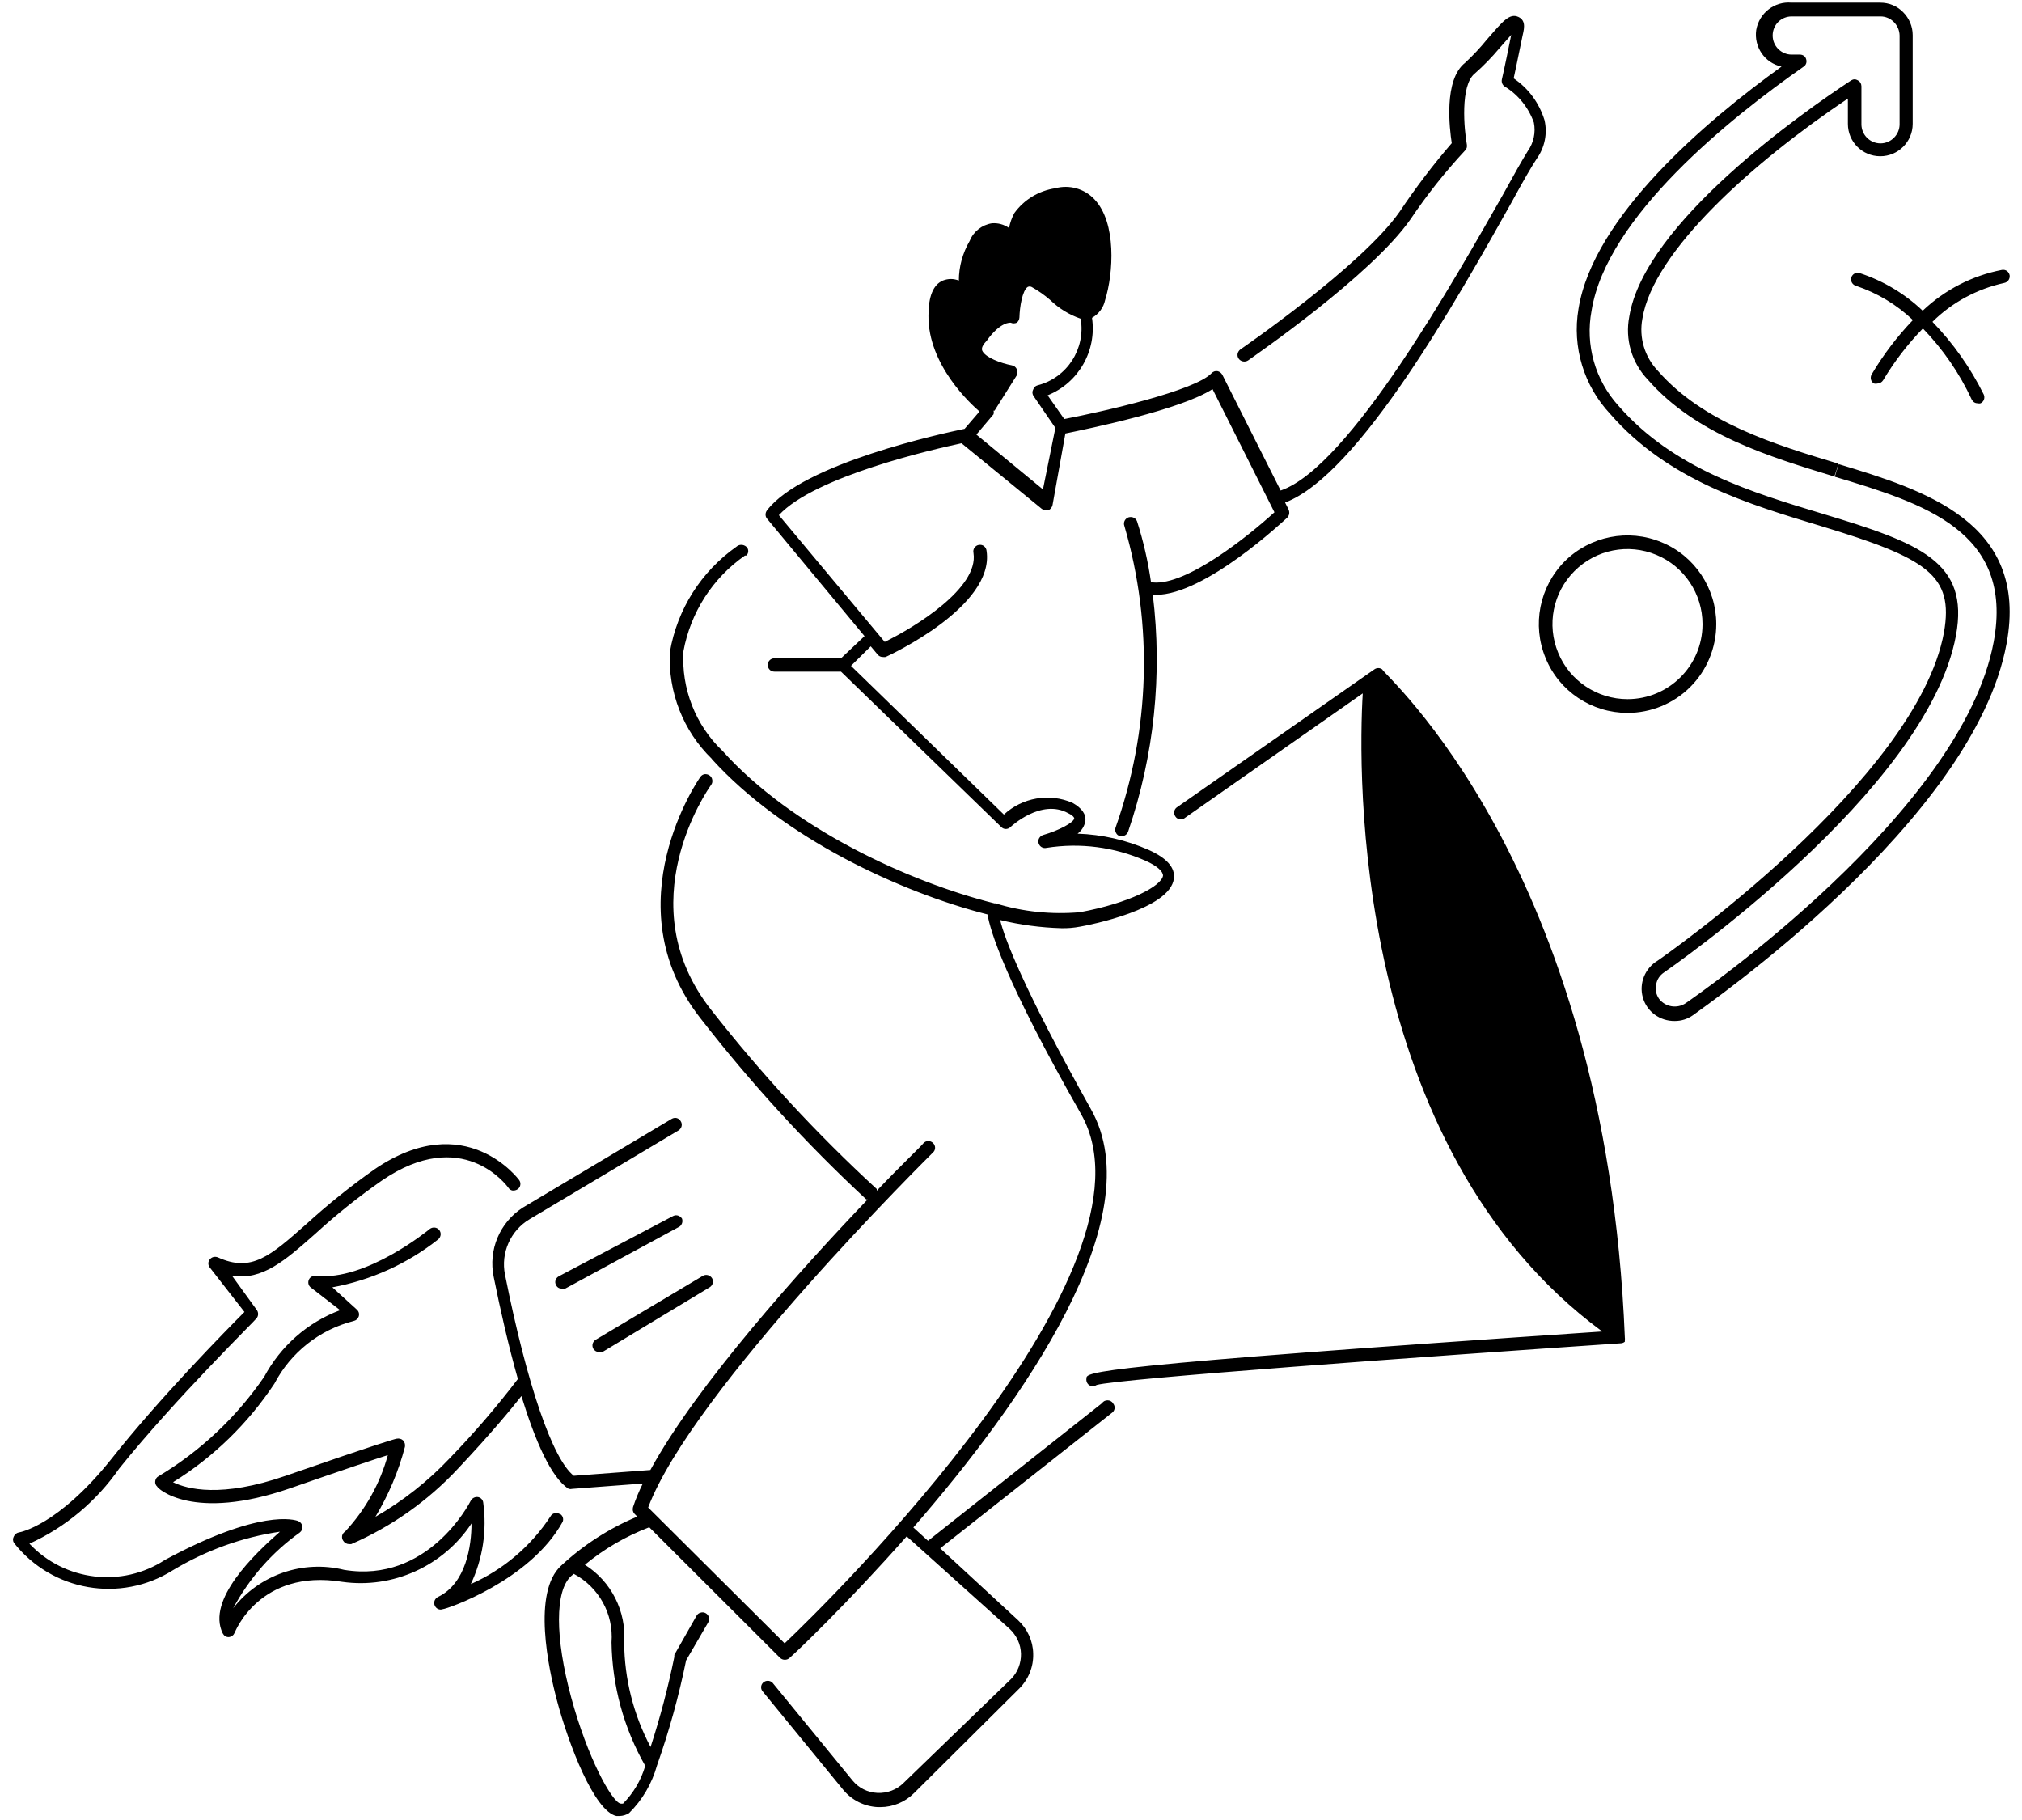 <svg version="1.2" xmlns="http://www.w3.org/2000/svg" viewBox="0 0 90 82" width="40" height="36">
	<style>
		.s0 { fill: #000000 }
	</style>
	<path class="s0" d="m72.66 60.27q0.01 0.05 0 0.09v0.09q-0.07 0.06-0.16 0.07c-9 0.61-22.66 1.6-23.64 1.88q-0.08 0.05-0.17 0.05h-0.06q-0.12-0.02-0.19-0.13-0.06-0.1-0.04-0.22c0-0.28 0.12-0.55 23.24-2.11-11.29-8.33-11-25.28-10.79-28.75l-8 5.6q-0.1 0.09-0.23 0.07-0.14-0.01-0.21-0.12-0.08-0.11-0.05-0.25 0.03-0.12 0.15-0.19l8.86-6.19c0.11-0.08 0.25-0.08 0.36 0-0.04 0.15 10.07 8.76 10.93 30.11zm-48 7.94q-0.11-0.06-0.23-0.03-0.12 0.03-0.18 0.14c-0.88 1.34-2.12 2.4-3.59 3.05 0.54-1.14 0.73-2.41 0.56-3.66-0.01-0.13-0.11-0.24-0.24-0.26-0.13-0.02-0.26 0.05-0.32 0.16-0.08 0.16-1.95 3.74-5.71 3.12-1.86-0.46-3.82 0.22-5 1.73 0.73-1.35 1.75-2.52 3-3.41q0.14-0.11 0.12-0.28-0.03-0.17-0.19-0.24c-0.16-0.06-1.72-0.56-6 1.75-1.94 1.27-4.52 0.96-6.11-0.73 1.63-0.74 3.03-1.92 4.05-3.39 2.54-3.16 6.18-6.72 6.18-6.76 0.1-0.11 0.1-0.28 0-0.4l-1.1-1.52c1.37 0.21 2.37-0.67 3.75-1.89q1.42-1.3 3-2.4c3.62-2.48 5.62 0.21 5.7 0.32q0.07 0.11 0.19 0.13 0.13 0.01 0.23-0.06 0.1-0.07 0.12-0.19 0.02-0.12-0.05-0.22c0 0-2.41-3.3-6.53-0.48q-1.6 1.13-3.05 2.45c-1.65 1.46-2.48 2.2-4 1.51-0.13-0.05-0.27-0.02-0.36 0.09-0.09 0.11-0.09 0.26 0 0.37l1.56 2c-0.78 0.78-3.83 3.88-6 6.63-2.4 3-4.13 3.3-4.15 3.3q-0.17 0.03-0.24 0.18-0.08 0.15 0 0.29c1.72 2.19 4.81 2.72 7.16 1.24 1.48-0.89 3.12-1.49 4.83-1.74-1.14 1-3.32 3.07-2.58 4.58q0.09 0.17 0.27 0.17 0.19-0.02 0.27-0.2c0 0 1.11-2.9 4.85-2.29 2.28 0.32 4.55-0.71 5.82-2.63 0 1-0.24 2.7-1.51 3.31-0.14 0.07-0.21 0.23-0.15 0.38 0.06 0.15 0.22 0.23 0.37 0.17 0.16 0 3.94-1.28 5.4-3.94 0.05-0.13 0-0.28-0.12-0.35zm24.92-5q0.09 0.09 0.09 0.21 0 0.12-0.09 0.21l-7.77 6.13 3.51 3.24c0.42 0.39 0.67 0.93 0.68 1.5 0.02 0.59-0.21 1.16-0.63 1.58l-4.74 4.71c-0.4 0.4-0.95 0.63-1.52 0.63h-0.11c-0.61-0.03-1.17-0.31-1.56-0.78l-3.61-4.41c-0.12-0.12-0.12-0.3 0-0.42 0.12-0.11 0.3-0.11 0.42 0l3.61 4.41c0.28 0.34 0.68 0.54 1.12 0.56 0.44 0.02 0.87-0.14 1.18-0.45l4.84-4.68c0.3-0.3 0.46-0.72 0.45-1.14-0.01-0.43-0.2-0.83-0.51-1.12l-4.64-4.17c-2.7 3.06-5 5.24-5.28 5.48q-0.09 0.08-0.21 0.08-0.12 0-0.21-0.08l-5.9-5.89q-1.59 0.61-2.9 1.69c1.19 0.75 1.87 2.1 1.77 3.5 0.01 1.64 0.42 3.26 1.19 4.71q0.65-2 1.07-4.06v-0.09l1-1.76q0.06-0.11 0.18-0.14 0.12-0.04 0.23 0.02c0.15 0.08 0.2 0.27 0.12 0.41l-1 1.72q-0.49 2.41-1.31 4.73c-0.23 0.82-0.66 1.56-1.26 2.15q-0.19 0.12-0.42 0.13h-0.15c-1-0.22-2.16-3.24-2.68-5.21-0.38-1.43-1.12-4.87 0.19-6.07 1-0.93 2.16-1.68 3.43-2.21l-0.12-0.12q-0.12-0.13-0.07-0.31 0.18-0.54 0.44-1.06l-3.18 0.24q-0.08 0.02-0.16 0c-0.79-0.5-1.51-2.16-2.13-4.18-0.46 0.58-1.36 1.68-2.86 3.27-1.35 1.45-2.99 2.61-4.81 3.4h-0.1q-0.17-0.01-0.26-0.15-0.07-0.1-0.05-0.23 0.03-0.12 0.14-0.19c0.91-0.98 1.57-2.16 1.92-3.44-0.6 0.19-1.86 0.61-4.39 1.49-4.41 1.53-6 0-6-0.07q-0.11-0.1-0.09-0.25 0.02-0.15 0.15-0.22c1.89-1.13 3.51-2.66 4.76-4.48 0.74-1.38 1.95-2.45 3.42-3l-1.33-1.03c-0.1-0.08-0.13-0.22-0.08-0.34 0.05-0.12 0.18-0.19 0.31-0.18 2.26 0.26 5.11-2.08 5.14-2.11 0.13-0.1 0.32-0.08 0.42 0.04 0.11 0.13 0.09 0.32-0.04 0.43-1.39 1.1-3.03 1.84-4.77 2.16l1.1 1q0.14 0.13 0.09 0.31-0.06 0.17-0.24 0.21c-1.53 0.39-2.83 1.42-3.56 2.82-1.19 1.79-2.74 3.31-4.57 4.44 0.63 0.31 2.17 0.72 5.08-0.29 4.23-1.47 4.93-1.66 5-1.67q0.17-0.03 0.29 0.08 0.11 0.13 0.08 0.29-0.44 1.67-1.33 3.15 1.86-1.07 3.34-2.63 1.65-1.7 3.08-3.58c-0.42-1.48-0.79-3.11-1.09-4.6-0.25-1.21 0.27-2.45 1.31-3.12l6.71-4c0.15-0.09 0.33-0.04 0.41 0.11 0.09 0.14 0.04 0.32-0.1 0.41l-6.71 4c-0.86 0.51-1.31 1.52-1.11 2.5 1 5 2.15 8.32 3.1 9.06l3.45-0.26c2.09-3.84 6.84-9.1 9.79-12.19h-0.06q-4.07-3.78-7.48-8.17c-4-5.12-0.05-10.8 0-10.86q0.07-0.11 0.2-0.13 0.12-0.01 0.22 0.06 0.1 0.07 0.12 0.2 0.02 0.12-0.05 0.22c-0.16 0.22-3.76 5.37 0 10.14q3.4 4.34 7.46 8.07v0.08c1.17-1.23 2-2 2.11-2.15q0.09-0.09 0.21-0.09 0.13 0 0.22 0.09c0.12 0.12 0.12 0.31 0 0.42-0.11 0.11-10.85 10.72-12.84 16l6.15 6.12c2-1.89 17.28-16.91 13.36-23.84-3.45-6.05-4.09-8.26-4.22-9-3.93-1-9.19-3.44-12.42-7h0.01c-1.3-1.26-1.99-3.02-1.9-4.83 0.33-1.92 1.41-3.62 3-4.74 0.12-0.11 0.31-0.11 0.44 0q0.09 0.08 0.09 0.2 0 0.12-0.09 0.2h-0.06c-1.46 1.02-2.45 2.57-2.77 4.31-0.1 1.68 0.54 3.33 1.76 4.49 3.14 3.5 8.42 5.91 12.25 6.87h0.05c1.23 0.38 2.52 0.51 3.8 0.4 2.24-0.41 3.69-1.18 3.75-1.65 0-0.19-0.27-0.44-0.79-0.67-1.4-0.62-2.95-0.82-4.46-0.58-0.16 0.04-0.32-0.06-0.36-0.22-0.04-0.15 0.05-0.31 0.21-0.36 0.7-0.2 1.38-0.56 1.4-0.75 0 0 0-0.1-0.27-0.23-1.22-0.68-2.59 0.61-2.6 0.62-0.12 0.12-0.31 0.12-0.42 0l-7.22-7h-3c-0.17 0-0.3-0.13-0.3-0.3 0-0.17 0.13-0.3 0.3-0.3h3l1.06-1-4.4-5.3c-0.08-0.1-0.08-0.25 0-0.36 1.62-2.13 8-3.49 8.91-3.68l0.67-0.78c-0.36-0.31-2.33-2.09-2.3-4.33q0-1.29 0.65-1.57 0.36-0.14 0.72 0c0-0.63 0.17-1.24 0.49-1.79 0.17-0.42 0.55-0.72 1-0.79q0.42-0.03 0.77 0.21 0.07-0.35 0.24-0.67c0.44-0.61 1.11-1.01 1.85-1.12 0.63-0.17 1.31 0.02 1.76 0.5 1 1.05 0.86 3.33 0.48 4.54-0.07 0.34-0.29 0.63-0.59 0.8 0.22 1.49-0.61 2.93-2 3.49l0.75 1.07c1.77-0.34 5.9-1.28 6.64-2.07q0.11-0.11 0.26-0.09 0.14 0.03 0.22 0.16l2.63 5.22c3.1-1.06 7.89-9.6 10-13.3q0.79-1.44 1.14-2c0.26-0.37 0.36-0.83 0.27-1.28-0.24-0.67-0.7-1.25-1.31-1.62-0.11-0.07-0.16-0.2-0.13-0.33 0 0 0.1-0.41 0.42-2l-0.53 0.6q-0.51 0.61-1.11 1.14c-0.67 0.53-0.48 2.54-0.36 3.2q0.03 0.16-0.08 0.27-1.35 1.45-2.46 3.1c-1.77 2.54-7.1 6.2-7.32 6.36-0.14 0.09-0.33 0.05-0.42-0.08q-0.07-0.1-0.05-0.22 0.03-0.13 0.13-0.2c0 0 5.46-3.75 7.17-6.2q1.08-1.62 2.35-3.09c-0.1-0.65-0.37-2.86 0.6-3.62q0.54-0.5 1-1.07c0.69-0.79 1-1.18 1.4-1 0.4 0.18 0.23 0.64 0.18 0.9-0.22 1.06-0.33 1.61-0.39 1.87 0.67 0.45 1.15 1.11 1.39 1.88 0.14 0.6 0.01 1.24-0.35 1.74-0.22 0.33-0.61 1-1.12 1.94-2.44 4.35-6.9 12.3-10.22 13.55l0.16 0.32q0.08 0.2-0.06 0.36c-0.16 0.14-3.7 3.48-5.92 3.48h-0.14c0.44 3.59 0.06 7.24-1.11 10.66-0.04 0.12-0.15 0.21-0.28 0.21h-0.1q-0.12-0.04-0.17-0.15-0.06-0.11-0.02-0.23c1.55-4.37 1.7-9.13 0.4-13.59-0.06-0.16 0.02-0.33 0.18-0.39 0.16-0.05 0.33 0.02 0.39 0.18q0.43 1.35 0.63 2.75h0.08c1.52 0.15 4.32-2.1 5.48-3.16l-2.79-5.55c-1.43 0.93-5.56 1.78-6.63 2l-0.58 3.23q-0.04 0.16-0.19 0.23h-0.11q-0.11-0.01-0.19-0.07l-3.61-2.95c-1.26 0.27-6.62 1.49-8.23 3.24l4.77 5.71c1.37-0.67 4.24-2.43 4-4q-0.03-0.13 0.04-0.24 0.08-0.11 0.2-0.13 0.14-0.02 0.24 0.06 0.1 0.09 0.11 0.22c0.36 2.49-4.35 4.68-4.55 4.77q-0.07 0.01-0.13 0-0.14 0-0.23-0.11l-0.31-0.37-0.89 0.88 6.89 6.7c0.83-0.77 2.05-0.98 3.09-0.53q0.64 0.36 0.58 0.83-0.07 0.35-0.35 0.56 1.67 0.06 3.2 0.73 1.23 0.55 1.14 1.29c-0.16 1.38-3.81 2.1-4.23 2.17q-0.42 0.08-0.84 0.07-1.4-0.04-2.76-0.37c0.19 0.79 1 3 4.09 8.52 2.78 4.91-3.1 13.21-8 18.85l0.66 0.6 7.84-6.2q0.09-0.13 0.25-0.13 0.15 0 0.25 0.13zm-5.88-47.42c0.13 0.32 0.86 0.58 1.34 0.67q0.15 0.03 0.22 0.17 0.06 0.14 0 0.28l-1 1.59q-0.03 0.01-0.05 0 0.03 0.08 0 0.17l-0.77 0.91 3 2.47 0.56-2.77-1-1.46q-0.07-0.14 0-0.27 0.05-0.15 0.2-0.19c1.33-0.34 2.17-1.65 1.94-3q-0.78-0.27-1.37-0.84-0.39-0.34-0.84-0.59c-0.12-0.05-0.16 0-0.18 0-0.24 0.16-0.36 0.91-0.37 1.37q-0.01 0.15-0.12 0.24-0.14 0.06-0.27 0c0 0-0.46-0.07-1.09 0.82-0.26 0.27-0.21 0.39-0.2 0.43zm-18.4 55.12l-0.12 0.1c-0.73 0.66-0.73 2.76 0 5.46 0.73 2.7 1.82 4.69 2.22 4.79q0.06 0.01 0.12 0 0.71-0.72 1-1.7c-0.97-1.7-1.49-3.61-1.52-5.56 0.1-1.28-0.57-2.49-1.7-3.09zm57-50l-0.09 0.28-0.09 0.29c4 1.2 8.08 2.45 7.16 7.44-1.43 7.7-13.38 15.93-13.88 16.28-0.39 0.26-0.92 0.17-1.2-0.2q-0.2-0.29-0.13-0.64 0.06-0.35 0.36-0.55c0.11-0.08 11.85-8.14 13.15-15.18 0.61-3.32-1.62-4.16-6-5.48-3.14-0.95-6.71-2-9.21-4.87-1.05-1.16-1.5-2.74-1.21-4.28 0.68-4.24 6.28-8.71 9.56-11 0.11-0.07 0.15-0.21 0.11-0.33-0.03-0.13-0.15-0.21-0.28-0.21h-0.37c-0.48 0-0.86-0.39-0.86-0.86 0-0.48 0.38-0.86 0.86-0.86h4c0.47 0 0.85 0.39 0.86 0.86v4c0 0.47-0.39 0.86-0.86 0.86-0.48 0-0.86-0.39-0.86-0.86v-1.72q-0.01-0.18-0.16-0.26-0.15-0.09-0.3 0c-2.17 1.43-9.31 6.42-10 10.64-0.2 1.03 0.11 2.09 0.84 2.85 2.16 2.47 5.48 3.47 8.4 4.36l0.1-0.29 0.08-0.29c-2.86-0.86-6.08-1.84-8.13-4.18-0.6-0.63-0.86-1.5-0.7-2.35 0.49-3.05 5-7.06 9.26-9.92v1.14c0 0.81 0.65 1.46 1.46 1.46 0.8 0 1.46-0.65 1.46-1.46v-4c0-0.39-0.16-0.76-0.43-1.03-0.27-0.28-0.64-0.43-1.03-0.43h-4c-0.77-0.07-1.46 0.47-1.59 1.23-0.11 0.76 0.38 1.49 1.14 1.65-3.4 2.45-8.48 6.75-9.15 10.92-0.29 1.71 0.24 3.46 1.43 4.73 2.61 3 6.26 4.07 9.49 5.05 4.79 1.45 6 2.21 5.55 4.79-1.23 6.69-12.78 14.71-12.9 14.79-0.57 0.34-0.85 1.02-0.67 1.66 0.18 0.64 0.77 1.07 1.44 1.06q0.45 0 0.82-0.26c0.52-0.4 12.66-8.74 14.13-16.74 1.02-5.49-3.75-6.93-7.57-8.09zm-52.12 34c-0.09-0.14-0.26-0.2-0.41-0.12l-5.14 2.71q-0.11 0.06-0.15 0.17-0.04 0.12 0.02 0.23 0.08 0.16 0.27 0.16h0.14l5.09-2.76q0.12-0.05 0.17-0.17 0.05-0.12 0-0.24zm-3.73 6q0.07 0.02 0.15 0l4.82-2.91q0.1-0.06 0.14-0.18 0.03-0.12-0.03-0.23c-0.09-0.14-0.27-0.19-0.41-0.11l-4.83 2.88q-0.1 0.06-0.14 0.18-0.03 0.12 0.03 0.23 0.09 0.14 0.26 0.15zm56.78-48.61q-0.12-0.03-0.23 0.03-0.1 0.06-0.14 0.18c-0.04 0.16 0.06 0.33 0.22 0.37q1.45 0.49 2.56 1.54-1.07 1.12-1.86 2.45-0.06 0.11-0.03 0.23 0.03 0.12 0.14 0.18 0.08 0.02 0.15 0 0.17-0.01 0.26-0.15 0.76-1.27 1.79-2.33 1.37 1.42 2.2 3.2 0.09 0.17 0.27 0.17 0.07 0.02 0.13 0c0.15-0.07 0.21-0.25 0.14-0.4q-0.9-1.81-2.31-3.27c0.89-0.88 2.01-1.48 3.23-1.75 0.16-0.03 0.27-0.18 0.25-0.34q-0.02-0.12-0.12-0.2-0.1-0.07-0.23-0.05c-1.34 0.26-2.58 0.9-3.57 1.84-0.81-0.77-1.78-1.35-2.85-1.7zm-10.45 19.82c-1.61 0-3.08-0.97-3.69-2.47-0.62-1.49-0.28-3.21 0.86-4.36 1.15-1.14 2.87-1.48 4.36-0.86 1.5 0.61 2.47 2.08 2.47 3.69 0 1.06-0.42 2.08-1.17 2.83-0.75 0.75-1.77 1.17-2.83 1.17zm3.38-4c0-1.36-0.82-2.6-2.08-3.12-1.27-0.53-2.72-0.24-3.69 0.73-0.97 0.97-1.26 2.42-0.73 3.69 0.52 1.26 1.76 2.08 3.12 2.08 1.86 0 3.37-1.5 3.38-3.36z"/>
</svg>
